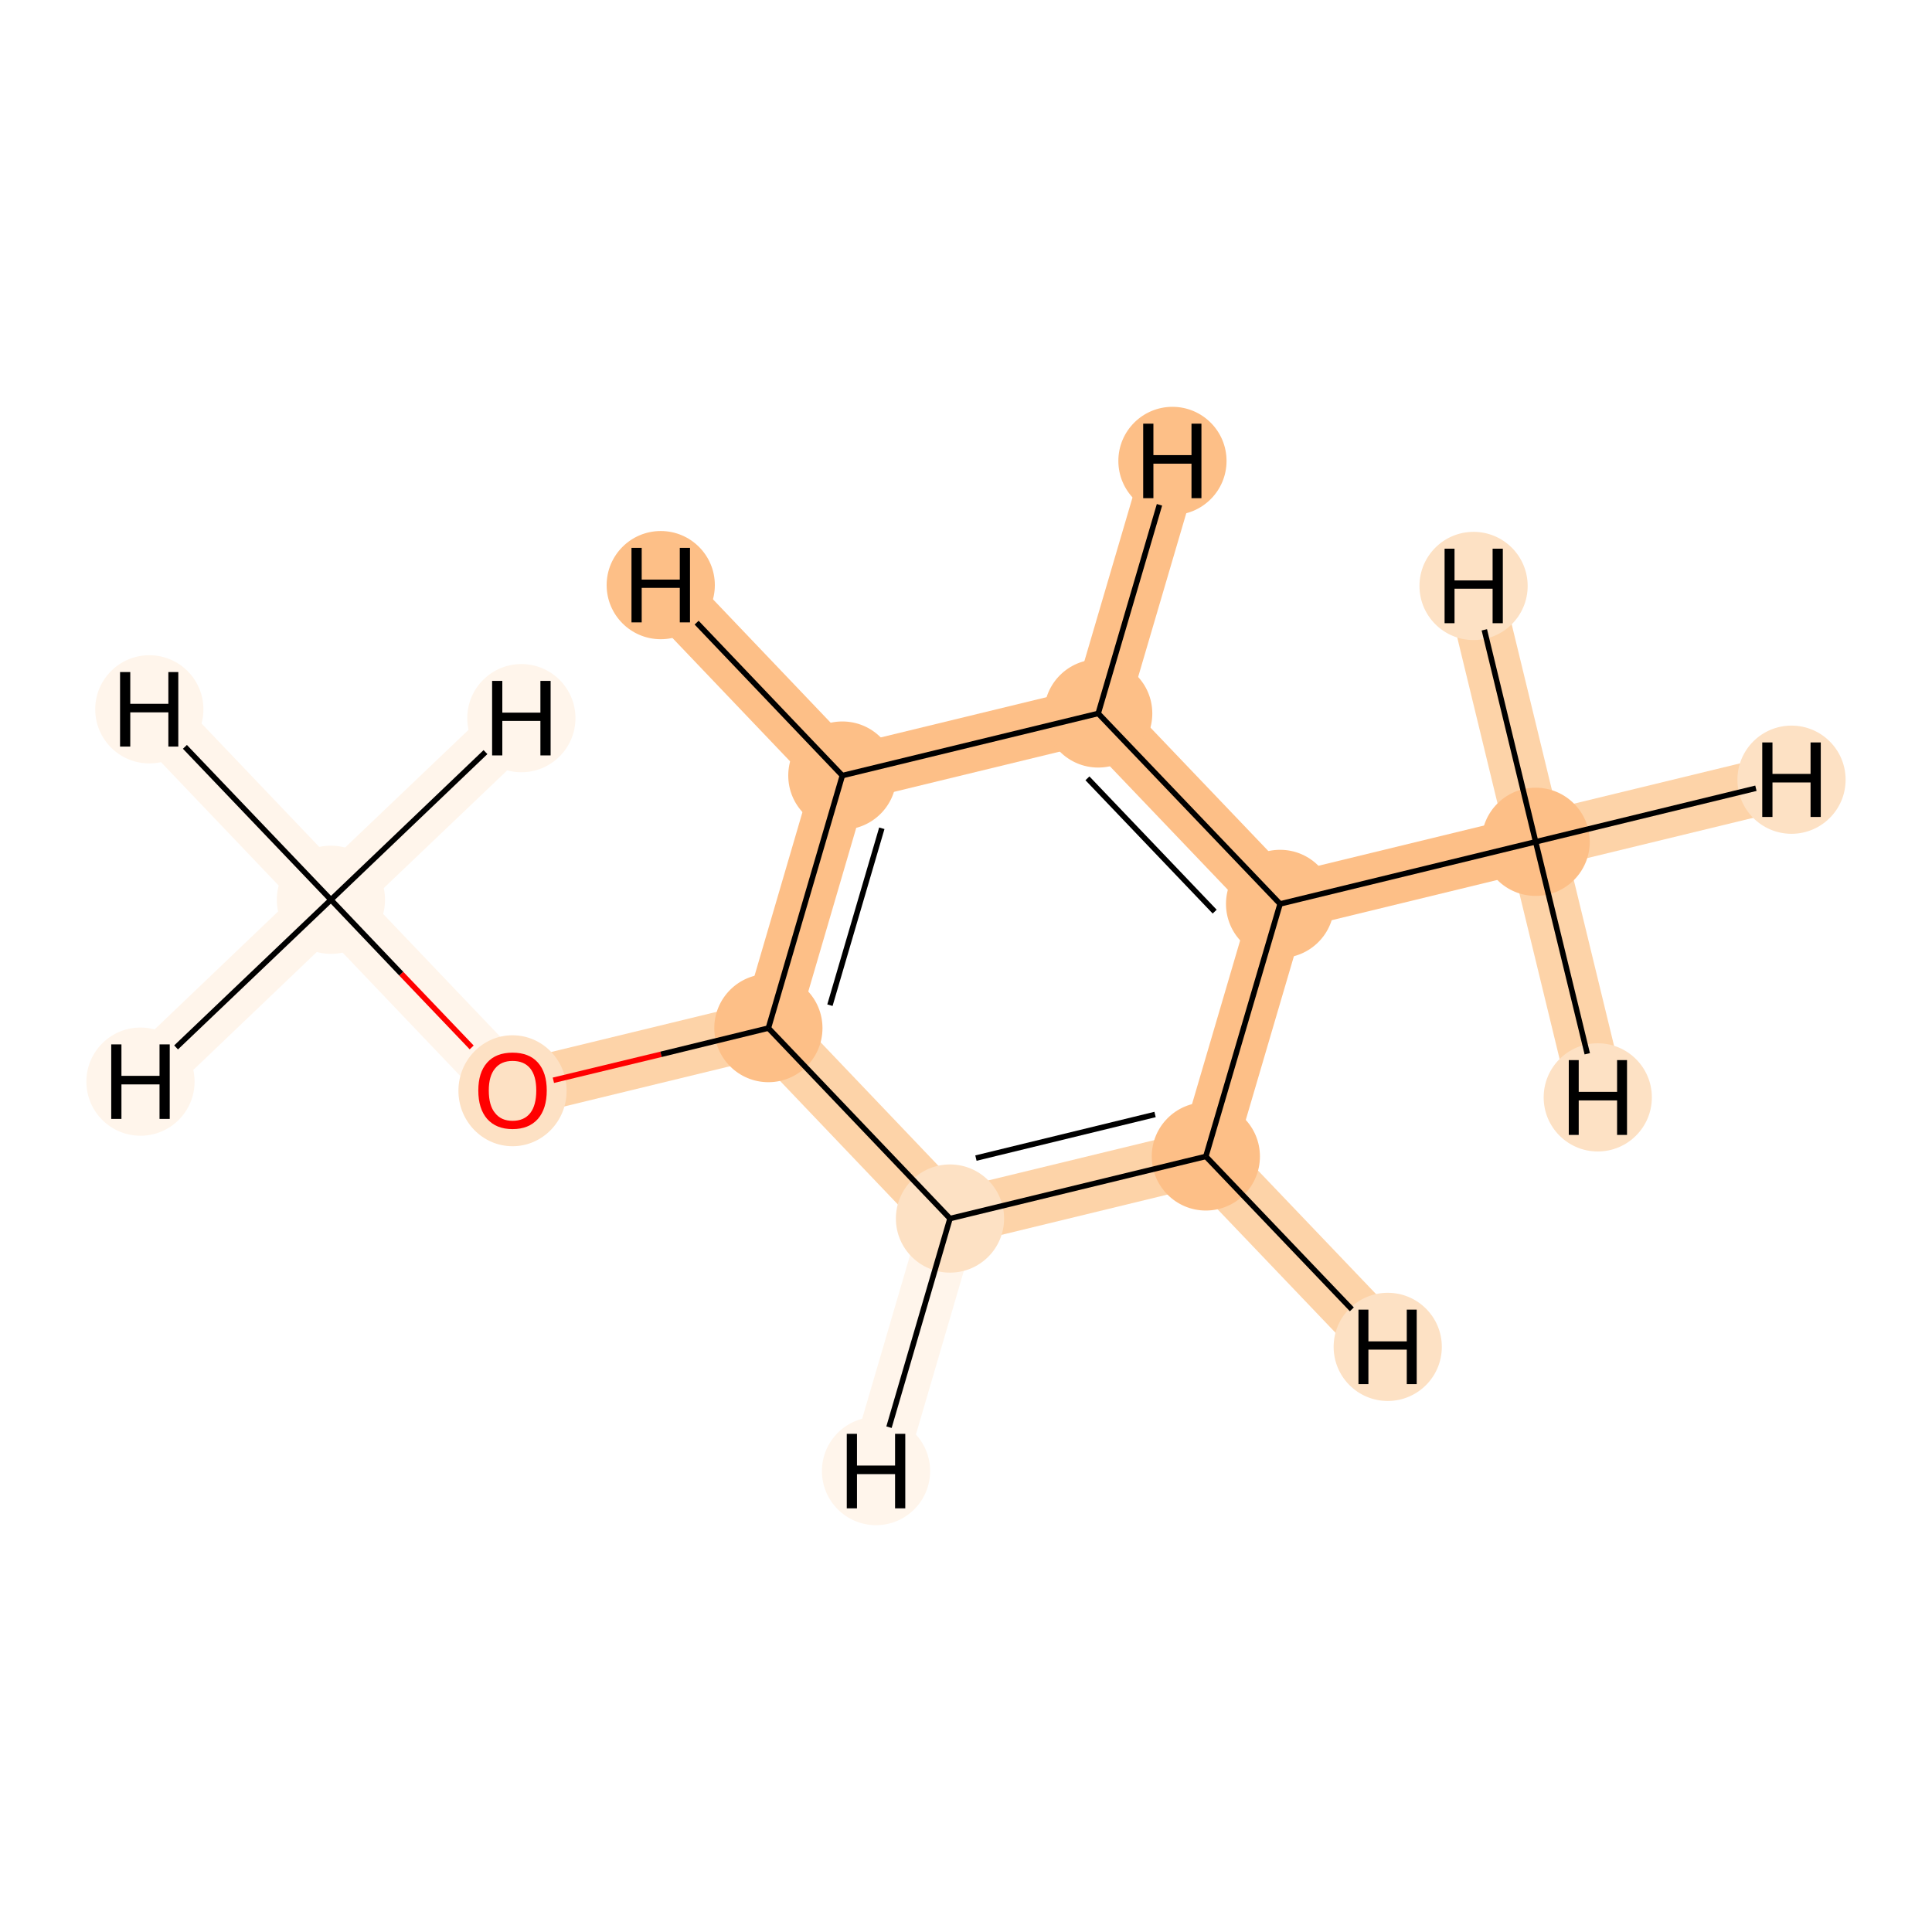 <?xml version='1.0' encoding='iso-8859-1'?>
<svg version='1.1' baseProfile='full'
              xmlns='http://www.w3.org/2000/svg'
                      xmlns:rdkit='http://www.rdkit.org/xml'
                      xmlns:xlink='http://www.w3.org/1999/xlink'
                  xml:space='preserve'
width='700px' height='700px' viewBox='0 0 700 700'>
<!-- END OF HEADER -->
<rect style='opacity:1.0;fill:#FFFFFF;stroke:none' width='700.0' height='700.0' x='0.0' y='0.0'> </rect>
<path d='M 119.9,326.0 L 185.7,395.0' style='fill:none;fill-rule:evenodd;stroke:#FFF5EB;stroke-width:20.3px;stroke-linecap:butt;stroke-linejoin:miter;stroke-opacity:1' />
<path d='M 119.9,326.0 L 54.1,257.0' style='fill:none;fill-rule:evenodd;stroke:#FFF5EB;stroke-width:20.3px;stroke-linecap:butt;stroke-linejoin:miter;stroke-opacity:1' />
<path d='M 119.9,326.0 L 50.9,391.9' style='fill:none;fill-rule:evenodd;stroke:#FFF5EB;stroke-width:20.3px;stroke-linecap:butt;stroke-linejoin:miter;stroke-opacity:1' />
<path d='M 119.9,326.0 L 188.9,260.2' style='fill:none;fill-rule:evenodd;stroke:#FFF5EB;stroke-width:20.3px;stroke-linecap:butt;stroke-linejoin:miter;stroke-opacity:1' />
<path d='M 185.7,395.0 L 278.4,372.5' style='fill:none;fill-rule:evenodd;stroke:#FDD3A8;stroke-width:20.3px;stroke-linecap:butt;stroke-linejoin:miter;stroke-opacity:1' />
<path d='M 278.4,372.5 L 305.2,281.0' style='fill:none;fill-rule:evenodd;stroke:#FDBF87;stroke-width:20.3px;stroke-linecap:butt;stroke-linejoin:miter;stroke-opacity:1' />
<path d='M 278.4,372.5 L 344.2,441.5' style='fill:none;fill-rule:evenodd;stroke:#FDD3A8;stroke-width:20.3px;stroke-linecap:butt;stroke-linejoin:miter;stroke-opacity:1' />
<path d='M 305.2,281.0 L 397.9,258.5' style='fill:none;fill-rule:evenodd;stroke:#FDBF87;stroke-width:20.3px;stroke-linecap:butt;stroke-linejoin:miter;stroke-opacity:1' />
<path d='M 305.2,281.0 L 239.4,212.0' style='fill:none;fill-rule:evenodd;stroke:#FDBF87;stroke-width:20.3px;stroke-linecap:butt;stroke-linejoin:miter;stroke-opacity:1' />
<path d='M 397.9,258.5 L 463.8,327.5' style='fill:none;fill-rule:evenodd;stroke:#FDBF87;stroke-width:20.3px;stroke-linecap:butt;stroke-linejoin:miter;stroke-opacity:1' />
<path d='M 397.9,258.5 L 424.8,167.0' style='fill:none;fill-rule:evenodd;stroke:#FDBF87;stroke-width:20.3px;stroke-linecap:butt;stroke-linejoin:miter;stroke-opacity:1' />
<path d='M 463.8,327.5 L 436.9,419.0' style='fill:none;fill-rule:evenodd;stroke:#FDBF87;stroke-width:20.3px;stroke-linecap:butt;stroke-linejoin:miter;stroke-opacity:1' />
<path d='M 463.8,327.5 L 556.4,305.0' style='fill:none;fill-rule:evenodd;stroke:#FDBF87;stroke-width:20.3px;stroke-linecap:butt;stroke-linejoin:miter;stroke-opacity:1' />
<path d='M 436.9,419.0 L 344.2,441.5' style='fill:none;fill-rule:evenodd;stroke:#FDD3A8;stroke-width:20.3px;stroke-linecap:butt;stroke-linejoin:miter;stroke-opacity:1' />
<path d='M 436.9,419.0 L 502.8,488.0' style='fill:none;fill-rule:evenodd;stroke:#FDD3A8;stroke-width:20.3px;stroke-linecap:butt;stroke-linejoin:miter;stroke-opacity:1' />
<path d='M 344.2,441.5 L 317.4,533.0' style='fill:none;fill-rule:evenodd;stroke:#FFF5EB;stroke-width:20.3px;stroke-linecap:butt;stroke-linejoin:miter;stroke-opacity:1' />
<path d='M 556.4,305.0 L 649.1,282.5' style='fill:none;fill-rule:evenodd;stroke:#FDD3A8;stroke-width:20.3px;stroke-linecap:butt;stroke-linejoin:miter;stroke-opacity:1' />
<path d='M 556.4,305.0 L 578.9,397.6' style='fill:none;fill-rule:evenodd;stroke:#FDD3A8;stroke-width:20.3px;stroke-linecap:butt;stroke-linejoin:miter;stroke-opacity:1' />
<path d='M 556.4,305.0 L 533.9,212.3' style='fill:none;fill-rule:evenodd;stroke:#FDD3A8;stroke-width:20.3px;stroke-linecap:butt;stroke-linejoin:miter;stroke-opacity:1' />
<ellipse cx='119.9' cy='326.0' rx='19.1' ry='19.1'  style='fill:#FFF5EB;fill-rule:evenodd;stroke:#FFF5EB;stroke-width:1.0px;stroke-linecap:butt;stroke-linejoin:miter;stroke-opacity:1' />
<ellipse cx='185.7' cy='395.2' rx='19.1' ry='19.6'  style='fill:#FDE1C4;fill-rule:evenodd;stroke:#FDE1C4;stroke-width:1.0px;stroke-linecap:butt;stroke-linejoin:miter;stroke-opacity:1' />
<ellipse cx='278.4' cy='372.5' rx='19.1' ry='19.1'  style='fill:#FDBF87;fill-rule:evenodd;stroke:#FDBF87;stroke-width:1.0px;stroke-linecap:butt;stroke-linejoin:miter;stroke-opacity:1' />
<ellipse cx='305.2' cy='281.0' rx='19.1' ry='19.1'  style='fill:#FDBF87;fill-rule:evenodd;stroke:#FDBF87;stroke-width:1.0px;stroke-linecap:butt;stroke-linejoin:miter;stroke-opacity:1' />
<ellipse cx='397.9' cy='258.5' rx='19.1' ry='19.1'  style='fill:#FDBF87;fill-rule:evenodd;stroke:#FDBF87;stroke-width:1.0px;stroke-linecap:butt;stroke-linejoin:miter;stroke-opacity:1' />
<ellipse cx='463.8' cy='327.5' rx='19.1' ry='19.1'  style='fill:#FDBF87;fill-rule:evenodd;stroke:#FDBF87;stroke-width:1.0px;stroke-linecap:butt;stroke-linejoin:miter;stroke-opacity:1' />
<ellipse cx='436.9' cy='419.0' rx='19.1' ry='19.1'  style='fill:#FDBF87;fill-rule:evenodd;stroke:#FDBF87;stroke-width:1.0px;stroke-linecap:butt;stroke-linejoin:miter;stroke-opacity:1' />
<ellipse cx='344.2' cy='441.5' rx='19.1' ry='19.1'  style='fill:#FDE1C4;fill-rule:evenodd;stroke:#FDE1C4;stroke-width:1.0px;stroke-linecap:butt;stroke-linejoin:miter;stroke-opacity:1' />
<ellipse cx='556.4' cy='305.0' rx='19.1' ry='19.1'  style='fill:#FDBF87;fill-rule:evenodd;stroke:#FDBF87;stroke-width:1.0px;stroke-linecap:butt;stroke-linejoin:miter;stroke-opacity:1' />
<ellipse cx='54.1' cy='257.0' rx='19.1' ry='19.1'  style='fill:#FFF5EB;fill-rule:evenodd;stroke:#FFF5EB;stroke-width:1.0px;stroke-linecap:butt;stroke-linejoin:miter;stroke-opacity:1' />
<ellipse cx='50.9' cy='391.9' rx='19.1' ry='19.1'  style='fill:#FFF5EB;fill-rule:evenodd;stroke:#FFF5EB;stroke-width:1.0px;stroke-linecap:butt;stroke-linejoin:miter;stroke-opacity:1' />
<ellipse cx='188.9' cy='260.2' rx='19.1' ry='19.1'  style='fill:#FFF5EB;fill-rule:evenodd;stroke:#FFF5EB;stroke-width:1.0px;stroke-linecap:butt;stroke-linejoin:miter;stroke-opacity:1' />
<ellipse cx='239.4' cy='212.0' rx='19.1' ry='19.1'  style='fill:#FDBF87;fill-rule:evenodd;stroke:#FDBF87;stroke-width:1.0px;stroke-linecap:butt;stroke-linejoin:miter;stroke-opacity:1' />
<ellipse cx='424.8' cy='167.0' rx='19.1' ry='19.1'  style='fill:#FDBF87;fill-rule:evenodd;stroke:#FDBF87;stroke-width:1.0px;stroke-linecap:butt;stroke-linejoin:miter;stroke-opacity:1' />
<ellipse cx='502.8' cy='488.0' rx='19.1' ry='19.1'  style='fill:#FDE1C4;fill-rule:evenodd;stroke:#FDE1C4;stroke-width:1.0px;stroke-linecap:butt;stroke-linejoin:miter;stroke-opacity:1' />
<ellipse cx='317.4' cy='533.0' rx='19.1' ry='19.1'  style='fill:#FFF5EB;fill-rule:evenodd;stroke:#FFF5EB;stroke-width:1.0px;stroke-linecap:butt;stroke-linejoin:miter;stroke-opacity:1' />
<ellipse cx='649.1' cy='282.5' rx='19.1' ry='19.1'  style='fill:#FDE1C4;fill-rule:evenodd;stroke:#FDE1C4;stroke-width:1.0px;stroke-linecap:butt;stroke-linejoin:miter;stroke-opacity:1' />
<ellipse cx='578.9' cy='397.6' rx='19.1' ry='19.1'  style='fill:#FDE1C4;fill-rule:evenodd;stroke:#FDE1C4;stroke-width:1.0px;stroke-linecap:butt;stroke-linejoin:miter;stroke-opacity:1' />
<ellipse cx='533.9' cy='212.3' rx='19.1' ry='19.1'  style='fill:#FDE1C4;fill-rule:evenodd;stroke:#FDE1C4;stroke-width:1.0px;stroke-linecap:butt;stroke-linejoin:miter;stroke-opacity:1' />
<path class='bond-0 atom-0 atom-1' d='M 119.9,326.0 L 145.4,352.8' style='fill:none;fill-rule:evenodd;stroke:#000000;stroke-width:2.0px;stroke-linecap:butt;stroke-linejoin:miter;stroke-opacity:1' />
<path class='bond-0 atom-0 atom-1' d='M 145.4,352.8 L 170.9,379.5' style='fill:none;fill-rule:evenodd;stroke:#FF0000;stroke-width:2.0px;stroke-linecap:butt;stroke-linejoin:miter;stroke-opacity:1' />
<path class='bond-9 atom-0 atom-9' d='M 119.9,326.0 L 67.0,270.6' style='fill:none;fill-rule:evenodd;stroke:#000000;stroke-width:2.0px;stroke-linecap:butt;stroke-linejoin:miter;stroke-opacity:1' />
<path class='bond-10 atom-0 atom-10' d='M 119.9,326.0 L 63.8,379.5' style='fill:none;fill-rule:evenodd;stroke:#000000;stroke-width:2.0px;stroke-linecap:butt;stroke-linejoin:miter;stroke-opacity:1' />
<path class='bond-11 atom-0 atom-11' d='M 119.9,326.0 L 175.9,272.5' style='fill:none;fill-rule:evenodd;stroke:#000000;stroke-width:2.0px;stroke-linecap:butt;stroke-linejoin:miter;stroke-opacity:1' />
<path class='bond-1 atom-1 atom-2' d='M 200.5,391.4 L 239.5,382.0' style='fill:none;fill-rule:evenodd;stroke:#FF0000;stroke-width:2.0px;stroke-linecap:butt;stroke-linejoin:miter;stroke-opacity:1' />
<path class='bond-1 atom-1 atom-2' d='M 239.5,382.0 L 278.4,372.5' style='fill:none;fill-rule:evenodd;stroke:#000000;stroke-width:2.0px;stroke-linecap:butt;stroke-linejoin:miter;stroke-opacity:1' />
<path class='bond-2 atom-2 atom-3' d='M 278.4,372.5 L 305.2,281.0' style='fill:none;fill-rule:evenodd;stroke:#000000;stroke-width:2.0px;stroke-linecap:butt;stroke-linejoin:miter;stroke-opacity:1' />
<path class='bond-2 atom-2 atom-3' d='M 300.7,364.2 L 319.5,300.1' style='fill:none;fill-rule:evenodd;stroke:#000000;stroke-width:2.0px;stroke-linecap:butt;stroke-linejoin:miter;stroke-opacity:1' />
<path class='bond-8 atom-7 atom-2' d='M 344.2,441.5 L 278.4,372.5' style='fill:none;fill-rule:evenodd;stroke:#000000;stroke-width:2.0px;stroke-linecap:butt;stroke-linejoin:miter;stroke-opacity:1' />
<path class='bond-3 atom-3 atom-4' d='M 305.2,281.0 L 397.9,258.5' style='fill:none;fill-rule:evenodd;stroke:#000000;stroke-width:2.0px;stroke-linecap:butt;stroke-linejoin:miter;stroke-opacity:1' />
<path class='bond-12 atom-3 atom-12' d='M 305.2,281.0 L 252.4,225.6' style='fill:none;fill-rule:evenodd;stroke:#000000;stroke-width:2.0px;stroke-linecap:butt;stroke-linejoin:miter;stroke-opacity:1' />
<path class='bond-4 atom-4 atom-5' d='M 397.9,258.5 L 463.8,327.5' style='fill:none;fill-rule:evenodd;stroke:#000000;stroke-width:2.0px;stroke-linecap:butt;stroke-linejoin:miter;stroke-opacity:1' />
<path class='bond-4 atom-4 atom-5' d='M 394.0,282.0 L 440.1,330.3' style='fill:none;fill-rule:evenodd;stroke:#000000;stroke-width:2.0px;stroke-linecap:butt;stroke-linejoin:miter;stroke-opacity:1' />
<path class='bond-13 atom-4 atom-13' d='M 397.9,258.5 L 420.1,182.9' style='fill:none;fill-rule:evenodd;stroke:#000000;stroke-width:2.0px;stroke-linecap:butt;stroke-linejoin:miter;stroke-opacity:1' />
<path class='bond-5 atom-5 atom-6' d='M 463.8,327.5 L 436.9,419.0' style='fill:none;fill-rule:evenodd;stroke:#000000;stroke-width:2.0px;stroke-linecap:butt;stroke-linejoin:miter;stroke-opacity:1' />
<path class='bond-7 atom-5 atom-8' d='M 463.8,327.5 L 556.4,305.0' style='fill:none;fill-rule:evenodd;stroke:#000000;stroke-width:2.0px;stroke-linecap:butt;stroke-linejoin:miter;stroke-opacity:1' />
<path class='bond-6 atom-6 atom-7' d='M 436.9,419.0 L 344.2,441.5' style='fill:none;fill-rule:evenodd;stroke:#000000;stroke-width:2.0px;stroke-linecap:butt;stroke-linejoin:miter;stroke-opacity:1' />
<path class='bond-6 atom-6 atom-7' d='M 418.5,403.8 L 353.6,419.6' style='fill:none;fill-rule:evenodd;stroke:#000000;stroke-width:2.0px;stroke-linecap:butt;stroke-linejoin:miter;stroke-opacity:1' />
<path class='bond-14 atom-6 atom-14' d='M 436.9,419.0 L 489.8,474.4' style='fill:none;fill-rule:evenodd;stroke:#000000;stroke-width:2.0px;stroke-linecap:butt;stroke-linejoin:miter;stroke-opacity:1' />
<path class='bond-15 atom-7 atom-15' d='M 344.2,441.5 L 322.1,517.1' style='fill:none;fill-rule:evenodd;stroke:#000000;stroke-width:2.0px;stroke-linecap:butt;stroke-linejoin:miter;stroke-opacity:1' />
<path class='bond-16 atom-8 atom-16' d='M 556.4,305.0 L 636.2,285.6' style='fill:none;fill-rule:evenodd;stroke:#000000;stroke-width:2.0px;stroke-linecap:butt;stroke-linejoin:miter;stroke-opacity:1' />
<path class='bond-17 atom-8 atom-17' d='M 556.4,305.0 L 575.1,381.8' style='fill:none;fill-rule:evenodd;stroke:#000000;stroke-width:2.0px;stroke-linecap:butt;stroke-linejoin:miter;stroke-opacity:1' />
<path class='bond-18 atom-8 atom-18' d='M 556.4,305.0 L 537.8,228.2' style='fill:none;fill-rule:evenodd;stroke:#000000;stroke-width:2.0px;stroke-linecap:butt;stroke-linejoin:miter;stroke-opacity:1' />
<path  class='atom-1' d='M 173.3 395.1
Q 173.3 388.6, 176.5 385.0
Q 179.7 381.4, 185.7 381.4
Q 191.7 381.4, 194.9 385.0
Q 198.1 388.6, 198.1 395.1
Q 198.1 401.7, 194.9 405.4
Q 191.6 409.1, 185.7 409.1
Q 179.8 409.1, 176.5 405.4
Q 173.3 401.7, 173.3 395.1
M 185.7 406.1
Q 189.9 406.1, 192.1 403.3
Q 194.3 400.5, 194.3 395.1
Q 194.3 389.8, 192.1 387.1
Q 189.9 384.4, 185.7 384.4
Q 181.6 384.4, 179.4 387.1
Q 177.1 389.8, 177.1 395.1
Q 177.1 400.6, 179.4 403.3
Q 181.6 406.1, 185.7 406.1
' fill='#FF0000'/>
<path  class='atom-9' d='M 43.5 243.5
L 47.2 243.5
L 47.2 255.0
L 61.0 255.0
L 61.0 243.5
L 64.6 243.5
L 64.6 270.5
L 61.0 270.5
L 61.0 258.1
L 47.2 258.1
L 47.2 270.5
L 43.5 270.5
L 43.5 243.5
' fill='#000000'/>
<path  class='atom-10' d='M 40.3 378.4
L 44.0 378.4
L 44.0 389.8
L 57.8 389.8
L 57.8 378.4
L 61.5 378.4
L 61.5 405.4
L 57.8 405.4
L 57.8 392.9
L 44.0 392.9
L 44.0 405.4
L 40.3 405.4
L 40.3 378.4
' fill='#000000'/>
<path  class='atom-11' d='M 178.3 246.7
L 182.0 246.7
L 182.0 258.2
L 195.8 258.2
L 195.8 246.7
L 199.5 246.7
L 199.5 273.7
L 195.8 273.7
L 195.8 261.2
L 182.0 261.2
L 182.0 273.7
L 178.3 273.7
L 178.3 246.7
' fill='#000000'/>
<path  class='atom-12' d='M 228.8 198.5
L 232.5 198.5
L 232.5 210.0
L 246.3 210.0
L 246.3 198.5
L 250.0 198.5
L 250.0 225.5
L 246.3 225.5
L 246.3 213.0
L 232.5 213.0
L 232.5 225.5
L 228.8 225.5
L 228.8 198.5
' fill='#000000'/>
<path  class='atom-13' d='M 414.2 153.5
L 417.9 153.5
L 417.9 164.9
L 431.7 164.9
L 431.7 153.5
L 435.3 153.5
L 435.3 180.5
L 431.7 180.5
L 431.7 168.0
L 417.9 168.0
L 417.9 180.5
L 414.2 180.5
L 414.2 153.5
' fill='#000000'/>
<path  class='atom-14' d='M 492.2 474.5
L 495.8 474.5
L 495.8 486.0
L 509.7 486.0
L 509.7 474.5
L 513.3 474.5
L 513.3 501.5
L 509.7 501.5
L 509.7 489.0
L 495.8 489.0
L 495.8 501.5
L 492.2 501.5
L 492.2 474.5
' fill='#000000'/>
<path  class='atom-15' d='M 306.8 519.5
L 310.5 519.5
L 310.5 531.0
L 324.3 531.0
L 324.3 519.5
L 328.0 519.5
L 328.0 546.5
L 324.3 546.5
L 324.3 534.1
L 310.5 534.1
L 310.5 546.5
L 306.8 546.5
L 306.8 519.5
' fill='#000000'/>
<path  class='atom-16' d='M 638.5 269.0
L 642.2 269.0
L 642.2 280.4
L 656.0 280.4
L 656.0 269.0
L 659.7 269.0
L 659.7 296.0
L 656.0 296.0
L 656.0 283.5
L 642.2 283.5
L 642.2 296.0
L 638.5 296.0
L 638.5 269.0
' fill='#000000'/>
<path  class='atom-17' d='M 568.4 384.1
L 572.0 384.1
L 572.0 395.6
L 585.9 395.6
L 585.9 384.1
L 589.5 384.1
L 589.5 411.2
L 585.9 411.2
L 585.9 398.7
L 572.0 398.7
L 572.0 411.2
L 568.4 411.2
L 568.4 384.1
' fill='#000000'/>
<path  class='atom-18' d='M 523.4 198.8
L 527.0 198.8
L 527.0 210.3
L 540.8 210.3
L 540.8 198.8
L 544.5 198.8
L 544.5 225.8
L 540.8 225.8
L 540.8 213.3
L 527.0 213.3
L 527.0 225.8
L 523.4 225.8
L 523.4 198.8
' fill='#000000'/>
</svg>
